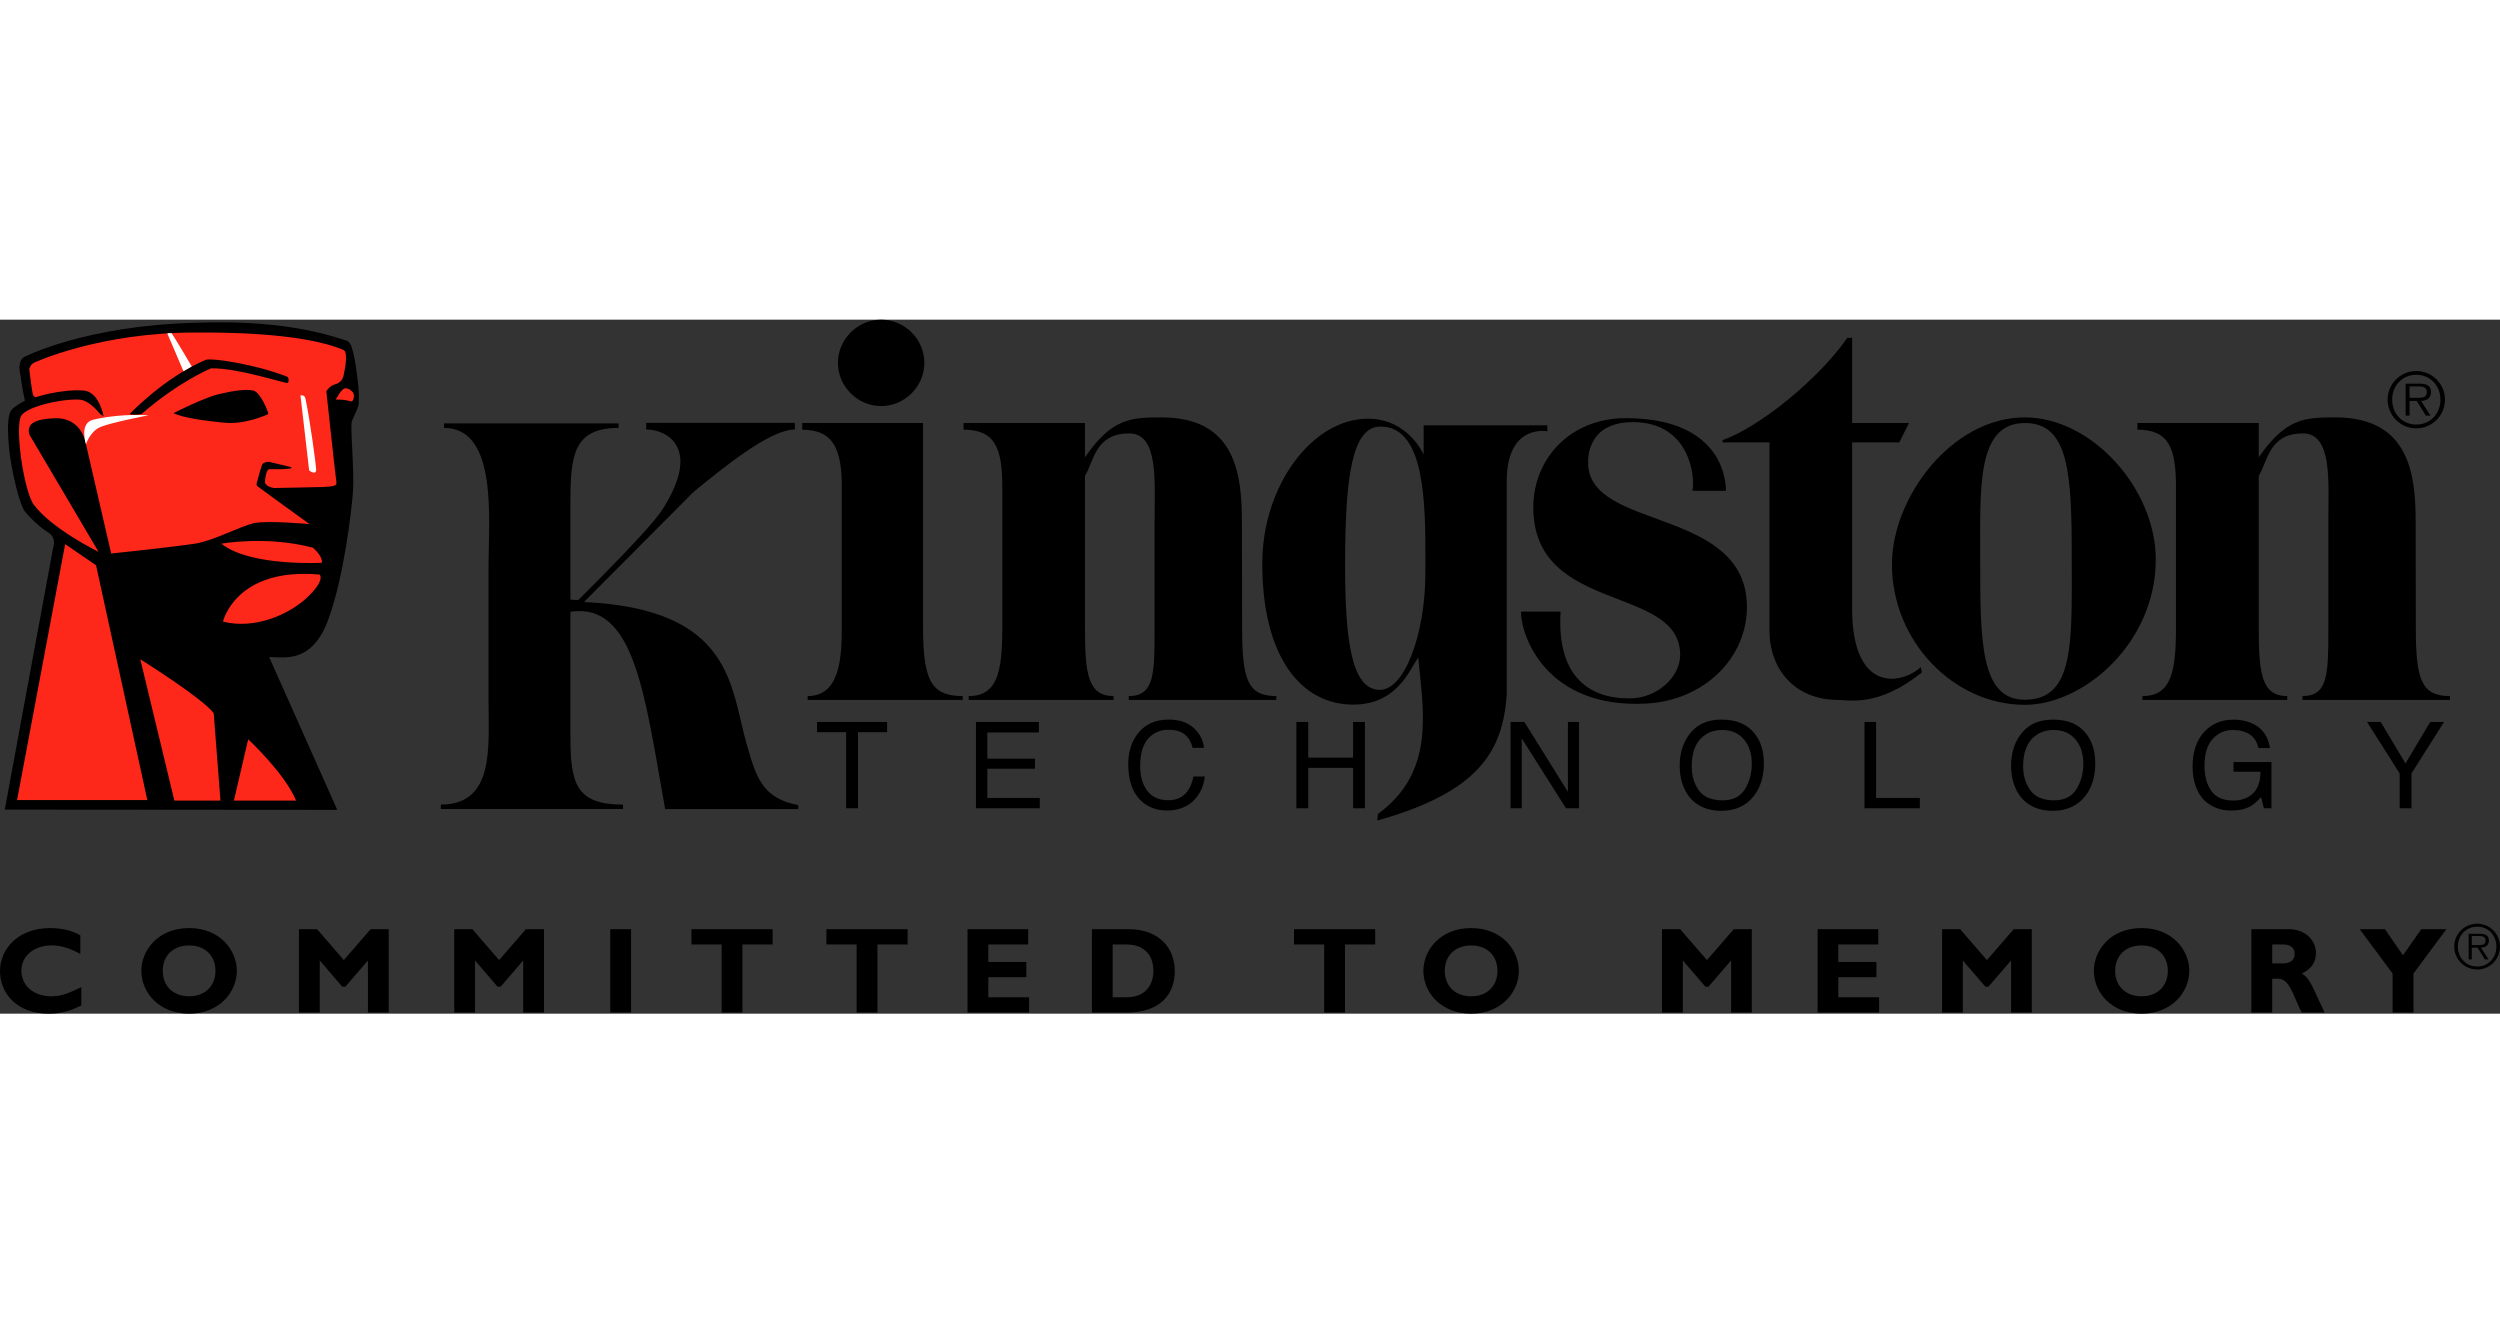 <svg xmlns="http://www.w3.org/2000/svg" width="150" height="80" viewBox="0 0 1263.648 350.785"><rect x="0" y="0" width="1263.648" height="350.785" fill="#333333" stroke="none"/><path d="M288.329 147.625v63.057c0 23.604 2.702 34.42 26.584 34.42v2.25h-92.095v-2.25c27.352 0 24.11-29.293 24.11-52.882v-67.272c0-23.588 4.88-70.24-22.486-70.24v-2.275h88.22v2.274c-22.708 0-24.333 13.811-24.333 37.384v49.435l3.946.215c36.876-36.773 41.02-43.27 43.533-47.352 18.462-29.99 1.02-38.88-9.177-38.88v-3.346h75.132v3.345c-12.82 0-36.972 19.95-51.233 31.59L295.184 142.7c75.535 3.581 73.91 42.954 82.356 72.317 4.763 16.554 7.846 26.854 25.958 30.363v1.974s-67.294.071-67.294 0c-10.308-57.084-15.188-104.61-47.875-99.728M466.563 155.683c0 26.973 4.358 34.57 20.07 34.57v1.966H408.23v-1.966c16.006 0 17.258-18.559 17.258-34.57V84.624c0-18.763-3.962-28.992-19.968-28.992V52.24h61.043v103.444M445.383 0c11.926 0 21.839 9.896 21.839 21.83 0 11.935-9.913 21.838-21.84 21.838-11.94 0-21.844-9.904-21.844-21.838 0-11.933 9.904-21.83 21.845-21.83M548.406 69.545c13.708-19.697 22.986-20.148 38.706-20.148 37.47 0 40.624 28.69 40.624 53l.11 53.286c0 26.173 2.71 34.57 17.274 34.57v1.966h-74.594v-1.966c13.075 0 13.075-11.387 13.075-34.57v-54.165c0-19.518 2.146-44.032-12.796-44.032-17.116 0-17.758 13.677-22.4 21.528v76.668c0 22.915 1.354 34.57 14.46 34.57v1.966h-73.246v-1.966c14.532 0 16.996-12.21 16.996-34.57V84.623c0-19.57-3.534-29.023-19.555-29.023v-3.36h61.344l.002 17.305M936.168 52.24h28.764l-4.913 9.787h-23.851v84.061c0 42.28 24.483 38.755 34.704 29.556l.557 2.646c-21.95 17.693-36.847 13.905-42.472 13.905-21.233 0-34.547-14.967-34.547-35.069V62.027h-23.69v-1.15c18.462-6.408 48.889-31.13 62.993-51.669h2.455V52.24"/><path d="M956.293 123.672c0-33.618 30.109-74.274 67.19-74.274 33.835 0 66.164 36.036 66.164 71.835 0 42.162-36.37 73.452-66.163 73.452-36.208-.002-67.191-32.386-67.191-71.013zm90.884-3.804c0-42.51-1.506-67.628-23.691-67.628-24.325 0-22.582 32.385-22.582 67.628 0 42.52-.08 72.24 22.582 72.24 25.435 0 23.69-29.72 23.69-72.24"/><path d="M1141.704 69.545c13.708-19.697 22.979-20.148 38.667-20.148 37.479 0 40.648 28.69 40.648 53l.079 53.286c0 26.173 2.77 34.57 17.27 34.57v1.966h-74.56v-1.966c13.075 0 13.075-11.387 13.075-34.57v-54.165c0-19.518 2.138-44.032-12.837-44.032-17.036 0-17.671 13.677-22.346 21.528v76.668c0 22.915 1.349 34.57 14.422 34.57v1.966h-73.214v-1.966c14.578 0 16.956-12.21 16.956-34.57V84.623c0-19.57-3.484-29.023-19.492-29.023v-3.36h61.328v17.306M716.86 170.832c-4.263 5.587-10.3 23.74-32.896 23.74-26.174 0-45.935-23.85-45.935-71.456 0-38.683 24.872-73.054 53.484-73.054 20.275 0 28.089 18.105 28.089 18.105V53.405h62.533v3.026s-20.547-4.146-20.547 25.244v107.833c-2.006 29.285-14.754 49.371-65.417 63.658l.356-3.375c29.113-21.219 22.862-51.923 20.334-78.959zm3.622-54.316c0-31.639-2.393-62.492-22.741-62.492-14.206 0-17.852 24.88-17.852 69.95 0 37.834 3.178 63.143 17.575 63.143 12.699 0 23.018-28.677 23.018-59.198v-11.403"/><path d="M768.8 147.561h20.006c-2.694 43.801 27.796 43.85 35.165 43.85 13.23 0 25.274-10.428 25.274-22.013 0-35.63-74.228-20.402-74.228-74.52 0-24.587 18.684-45.094 46.654-45.094 45.4 0 50.71 27.234 50.71 36.718h-16.955c1.584-6.772-1.188-34.72-30.031-34.72-23.611 0-22.661 19.261-22.661 20.562 0 34.546 80.266 22.044 80.266 72.961 0 25.694-21.631 47.128-50.711 48.73-50.242 2.748-63.49-33.63-63.49-46.474M1206.838 40.395c0-7.933 6.496-14.438 14.5-14.438 8 0 14.499 6.505 14.499 14.438 0 8.043-6.498 14.541-14.5 14.541-8.003 0-14.5-6.498-14.5-14.54zm26.7 0c0-7.02-5.148-12.535-12.2-12.535-7.054 0-12.202 5.516-12.202 12.535 0 7.123 5.148 12.622 12.202 12.622 7.052 0 12.2-5.499 12.2-12.622zm-4.99 8.112h-2.377l-4.596-7.438h-3.646v7.438h-1.982v-16.17h7.055c4.356 0 5.782 1.615 5.782 4.277 0 3.188-2.218 4.36-5.07 4.454l4.834 7.44zm-7.527-9.016c2.297 0 5.625.388 5.625-2.892 0-2.544-2.06-2.853-4.12-2.853h-4.595v5.744h3.09M412.984 203.335h35.412v5.183h-14.707v38.453h-6.014v-38.453h-14.691v-5.183M493.305 246.97v-43.636h31.813v5.316h-26.053v13.257h24.087v5.063h-24.087v14.785h26.503v5.213l-32.263.002M590.645 202.14c5.523 0 9.81 1.457 12.86 4.355 3.052 2.917 4.747 6.245 5.07 9.938h-5.76c-.65-2.828-1.948-5.039-3.898-6.712-1.956-1.624-4.676-2.438-8.2-2.438-4.318 0-7.78 1.512-10.428 4.517-2.64 3.033-3.977 7.66-3.977 13.896 0 5.104 1.197 9.255 3.589 12.44 2.4 3.177 5.94 4.77 10.68 4.77 4.366 0 7.68-1.68 9.959-5.032 1.205-1.767 2.108-4.08 2.694-6.956h5.762c-.507 4.596-2.228 8.447-5.11 11.561-3.447 3.741-8.121 5.62-14.017 5.62-5.08 0-9.334-1.538-12.781-4.598-4.524-4.063-6.813-10.349-6.813-18.812 0-6.442 1.729-11.718 5.126-15.846 3.7-4.462 8.747-6.704 15.244-6.704M655.262 246.97v-43.636h5.982v18.026h22.686v-18.026h5.976v43.636h-5.976v-20.427h-22.686v20.428h-5.982M763.53 246.97v-43.636h6.975l22.01 35.332v-35.332h5.627v43.636h-6.592l-22.376-35.348v35.348h-5.643M858.755 237.984c-2.456-3.313-3.645-7.4-3.645-12.227 0-6.037 1.426-10.625 4.277-13.715 2.854-3.105 6.577-4.644 11.015-4.644 4.674 0 8.397 1.561 11.014 4.688 2.693 3.115 4.04 7.243 4.04 12.387 0 4.856-1.187 9.16-3.485 12.884s-6.103 5.595-11.251 5.595c-5.546.001-9.51-1.64-11.965-4.968zm-5.31-27.77c-2.931 4.2-4.435 9.264-4.435 15.157 0 6.53 1.742 11.948 5.148 16.22 3.805 4.413 9.113 6.663 15.848 6.663 7.13 0 12.679-2.534 16.56-7.622 3.33-4.303 4.994-9.715 4.994-16.234 0-6.038-1.428-10.958-4.36-14.834-3.723-4.944-9.428-7.424-17.113-7.424-7.37 0-12.916 2.684-16.641 8.074M942.428 246.97v-43.636h5.862v38.422h22.107v5.214h-27.97M1026.339 237.984c-2.457-3.313-3.727-7.4-3.727-12.227 0-6.037 1.506-10.625 4.279-13.715 2.932-3.105 6.577-4.644 11.093-4.644 4.676 0 8.32 1.561 11.016 4.688 2.693 3.115 4.039 7.243 4.039 12.387 0 4.856-1.188 9.16-3.484 12.884-2.378 3.724-6.103 5.595-11.331 5.595-5.467.001-9.43-1.64-11.885-4.968zm-5.39-27.77c-2.933 4.2-4.437 9.264-4.437 15.157 0 6.53 1.742 11.948 5.148 16.22 3.882 4.413 9.113 6.663 15.848 6.663 7.21 0 12.679-2.534 16.64-7.622 3.25-4.303 4.914-9.715 4.914-16.234 0-6.038-1.428-10.958-4.36-14.834-3.643-4.944-9.35-7.424-17.032-7.424-7.45 0-12.995 2.684-16.721 8.074M1128.789 202.185c4.119 0 7.687.81 10.617 2.4 4.359 2.282 7.053 6.252 8.003 11.965h-5.862c-.712-3.192-2.22-5.515-4.438-6.966-2.218-1.457-5.07-2.186-8.478-2.186-4.041 0-7.45 1.514-10.222 4.532-2.772 3.034-4.121 7.544-4.121 13.557 0 5.175 1.109 9.421 3.407 12.67 2.298 3.273 6.02 4.896 11.173 4.896 3.96 0 7.209-1.156 9.745-3.447 2.615-2.28 3.883-5.973 3.96-11.1h-13.627v-4.89h19.176v23.351h-3.804l-1.426-5.633c-2.061 2.201-3.804 3.738-5.311 4.578-2.613 1.482-5.942 2.203-9.903 2.203-5.23 0-9.667-1.672-13.392-5.017-4.042-4.206-6.021-9.96-6.021-17.296 0-7.307 1.9-13.114 5.863-17.433 3.807-4.122 8.64-6.184 14.66-6.184M1212.939 229.38l-16.481-26.045h6.895l12.52 20.967 12.52-20.967h6.974l-16.481 26.044v17.592h-5.941V229.38"/><g><path d="M12.28 39.491c-.862-3.502-2.02-11.87-2.02-11.87-1.608-6.813 1.768-8.668 1.768-8.668S42.69 2.95 99.107 1.546c16.996-.436 46.496-.942 75.979 9.05 1.982.815 2.456 2.385 3.24 5.31.983 3.651 1.427 6.884 1.886 10.133 1.07 7.56 1.349 11.902 1.125 16.102-.167 3.003-3.51 8.311-3.644 9.81-.477 5.15 1.44 25.251.712 35.07-.73 9.84-4.54 42.801-12.416 64.418-8.313 22.803-22.661 19.08-29.942 19.08l34.42 77.253-168.051-.136 24.856-134.572s.38-3.407-2.647-5.302C17.955 103.594 12.59 96.98 12.59 96.98s-3.398-3.835-7.22-25.918c0 0-3.231-20.75.358-25.292 1.664-2.1 5.666-4.146 6.86-4.856l-.307-1.423"/><path fill="#FD271A" d="M111.912 113.228s22.582-4.174 46.242 2.013c0 0 5.07 4.2 4.532 7.646 0 0-36.4 1.99-50.774-9.659m.792 39.388s6.37-27.598 48.85-23.77c0 0 2.939 2.368-5.292 10.608-9.786 9.771-27.702 17.22-43.558 13.162m33.969-78.214l-10.674-2.542s-2.732-.07-3.454 1.395c-.736 1.458-2.854 9.707-2.854 9.707s-.135.618.413 1.181c.547.54 26.345 19.198 26.345 19.198s-21.726-2.05-28.461-.412c-6.727 1.641-20.15 8.74-28.881 10.197-8.74 1.442-40.901 4.905-42.906 5.088l-12.742-55.22s-1.694-13.597-15.72-13.169c-10.554.324-12.203 3.066-12.742 4.248-1.037 2.258 0 4.254 0 4.254l34.833 59.038S26.416 105.971 17.122 93.58c-5.095-6.79-9.77-39.506-6.371-45.03 3.035-4.942 22.09-8.92 30.165-8.065 3.922.762 7.399 4.454 9.763 7.228.729.84 1.14.371 1.703 1.267 0 0-2.1-12.629-10.197-13.168-11.695-.793-24.207 3.405-24.207 3.405s-.944-.109-1.35-1.408c-.561-1.83-1.83-12.837-1.83-12.837s.5-2.267 2.324-3.186c0 0 32.897-15.475 82.405-15.286 5.838.018 52.318-.729 74.339 8.923 1.94 1.536.697 8.97-.286 13.146-.761 3.201-3.818 3.984-3.818 3.984-3.392.84-4.811 3.677-4.811 3.677s4.73 44.055 5.095 45.886c.364 1.815-1.273 2.116-5.838 2.424-2 .135-25.602.547-25.602.547s-4.865-.49-4.667-3.406c.143-2.123.847-6.085 2.123-6.085h4.532s9.564-.02 6.079-1.193M104.202 20.23c-21.234 8.915-38.658 27.48-38.658 27.48 1.83.728 5.95 0 5.95 0 19.119-16.578 35.172-23.114 35.172-23.114 13.59-.285 37.473 7.75 38.739 7.393.642-.19.744-2.869-.364-3.24-2.56-.849-7.757-3.02-17.472-5.263-18.674-4.3-23.367-3.256-23.367-3.256m-16.56 27.044c5.872 2.6 16.165 3.81 25.602 4.81 10.927 1.132 22.392-4.374 22.392-4.374-.175-1.64-4.01-10.912-7.464-11.822-3.454-.918-9.951-.063-17.59 1.76-7.647 1.822-22.94 9.626-22.94 9.626m87.072-12.599c2.077.324 1.957.547 3.29 1.64 1.314 1.102.99 3.86.11 4.74-.878.88-1.696-.849-8.382-.65 0 0 3.034-6.024 4.982-5.73m-141.767 78.76l15.608 10.72 25.91 118.672H8.629l24.318-129.392m37.968 58.207s32.012 20.07 37.107 27.29l3.406 44.172H88.134l-17.22-71.462m54.533 40.45s18.692 17.408 24.214 31.013h-31.433l7.219-31.014"/><path fill="#FFFEFF" d="M151.87 38.295s2.044-.603 2.512 1.584c2.323 10.69 5.422 34.018 5.422 35.784 0 3.368-3.542.538-3.542.538l-4.391-37.906M84.57 6.965s.729-.22 2.06-.182c.364.007 10.292 16.845 10.292 16.845-.237.184-3.621 2.077-4.185 2.45L84.57 6.964M43.46 62.993s-3.611-10.753 3.687-12.439c7.304-1.688 16.845-2.813 28.072-2.243 0 0-18.525 3.55-24.143 5.81-5.611 2.24-7.616 8.872-7.616 8.872"/></g><g><path d="M41.1 346.586c-5.872 3.027-10.324 4.2-16.561 4.2-16.386 0-24.54-10.634-24.54-21.515 0-11.242 9.207-21.75 25.34-21.75 5.872 0 11.124 1.236 15.27 3.71v9.388c-4.636-2.59-9.334-4.326-14.524-4.326-8.961 0-15.27 5.316-15.27 12.797 0 7.545 6.246 12.916 15.016 12.916 5.507 0 9.208-1.729 15.27-4.627v9.207M95.606 350.785c-15.442 0-24.16-10.879-24.16-21.64 0-10.198 8.282-21.624 24.16-21.624 15.888 0 24.104 11.49 24.104 21.623-.001 10.825-8.954 21.641-24.104 21.641zm0-34.492c-8.035 0-13.342 5.136-13.342 12.853 0 7.733 5.308 12.86 13.342 12.86 7.979 0 13.296-5.127 13.296-12.86 0-7.718-5.318-12.853-13.296-12.853M187.329 308.078h9.144v42.151h-10.507v-26.337l-11.37 13.232h-1.61l-11.37-13.232v26.337H151.11v-42.15h9.143l13.542 15.63 13.533-15.63M265.812 308.078h9.152v42.151h-10.507v-26.337l-11.371 13.232h-1.608l-11.37-13.232v26.337h-10.507v-42.15h9.145l13.532 15.63 13.534-15.63M308.463 308.078h10.508v42.146h-10.508v-42.146zM390.536 315.803h-15.27v34.427h-10.504v-34.427H349.5v-7.727h41.036v7.727M458.766 315.803h-15.262v34.427H432.99v-34.427h-15.26v-7.727h41.035v7.727M520.142 350.23H489.05v-42.152h30.655v7.726h-20.148v8.835h19.223v7.73h-19.223v10.136h20.585v7.724M570.513 308.078c15.387 0 23.295 9.578 23.295 21.131 0 12.125-7.664 21.021-24.478 21.021h-17.423v-42.152h18.606zm-8.107 34.426h6.862c10.57 0 13.723-7.17 13.723-13.358 0-7.226-3.89-13.342-13.841-13.342h-6.744v26.7M695.103 315.803h-15.27v34.427h-10.508v-34.427h-15.261v-7.727H695.1l.002 7.727M743.616 350.785c-15.45 0-24.166-10.879-24.166-21.64 0-10.198 8.279-21.624 24.166-21.624 15.889 0 24.104 11.49 24.104 21.623.002 10.825-8.96 21.641-24.104 21.641zm0-34.492c-8.025 0-13.343 5.136-13.343 12.853 0 7.733 5.316 12.86 13.343 12.86 7.973 0 13.289-5.127 13.289-12.86 0-7.718-5.316-12.853-13.29-12.853M876.345 308.078h9.112v42.151h-10.46v-26.337l-11.408 13.232h-1.584l-11.411-13.232v26.337h-10.54v-42.15h9.19l13.553 15.63 13.548-15.63M949.797 350.23h-31.062v-42.152H949.4v7.726h-20.206v8.835h19.254v7.73h-19.254v10.136h20.603v7.724M1017.86 308.078h9.113v42.151h-10.46v-26.337l-11.41 13.232h-1.583l-11.411-13.232v26.337h-10.46v-42.15h9.112l13.55 15.63 13.55-15.63M1082.517 350.785c-15.452 0-24.167-10.879-24.167-21.64 0-10.198 8.24-21.624 24.167-21.624 15.847 0 24.088 11.49 24.088 21.623 0 10.825-8.953 21.641-24.088 21.641zm0-34.492c-8.083 0-13.392 5.136-13.392 12.853 0 7.733 5.309 12.86 13.392 12.86 7.924 0 13.23-5.127 13.23-12.86 0-7.718-5.306-12.853-13.23-12.853M1156.839 308.078c8.637 0 13.786 5.814 13.786 12.113 0 4.637-2.375 8.1-7.21 10.316 4.278 2.171 5.626 7.36 11.569 19.722h-11.568c-4.518-9.024-6.182-17.114-11.886-17.114h-3.012v17.114h-10.538v-42.15h18.859zm-8.32 17.303h5.549c2.932 0 5.783-1.234 5.783-4.823 0-3.146-2.061-4.754-6.021-4.754h-5.31v9.577M1209.372 330.508l-16.64-22.432h12.756l9.113 13.225 9.27-13.225h12.68l-16.642 22.432v19.722h-10.537v-19.722M1240.512 316.855c0-6.346 5.15-11.552 11.647-11.552 6.338 0 11.489 5.206 11.489 11.552 0 6.426-5.151 11.615-11.49 11.615-6.496.001-11.646-5.189-11.646-11.615zm21.314 0c0-5.617-4.041-10.03-9.667-10.03-5.705 0-9.825 4.413-9.825 10.03 0 5.697 4.12 10.087 9.825 10.087 5.626 0 9.667-4.389 9.667-10.087zm-3.961 6.49h-1.901l-3.645-5.95h-2.932v5.95h-1.585v-12.938h5.627c3.484 0 4.596 1.293 4.596 3.416 0 2.551-1.744 3.493-4.042 3.572l3.882 5.95zm-6.022-7.218c1.82 0 4.518.311 4.518-2.313 0-2.034-1.664-2.28-3.25-2.28h-3.724v4.596h2.456"/></g></svg>